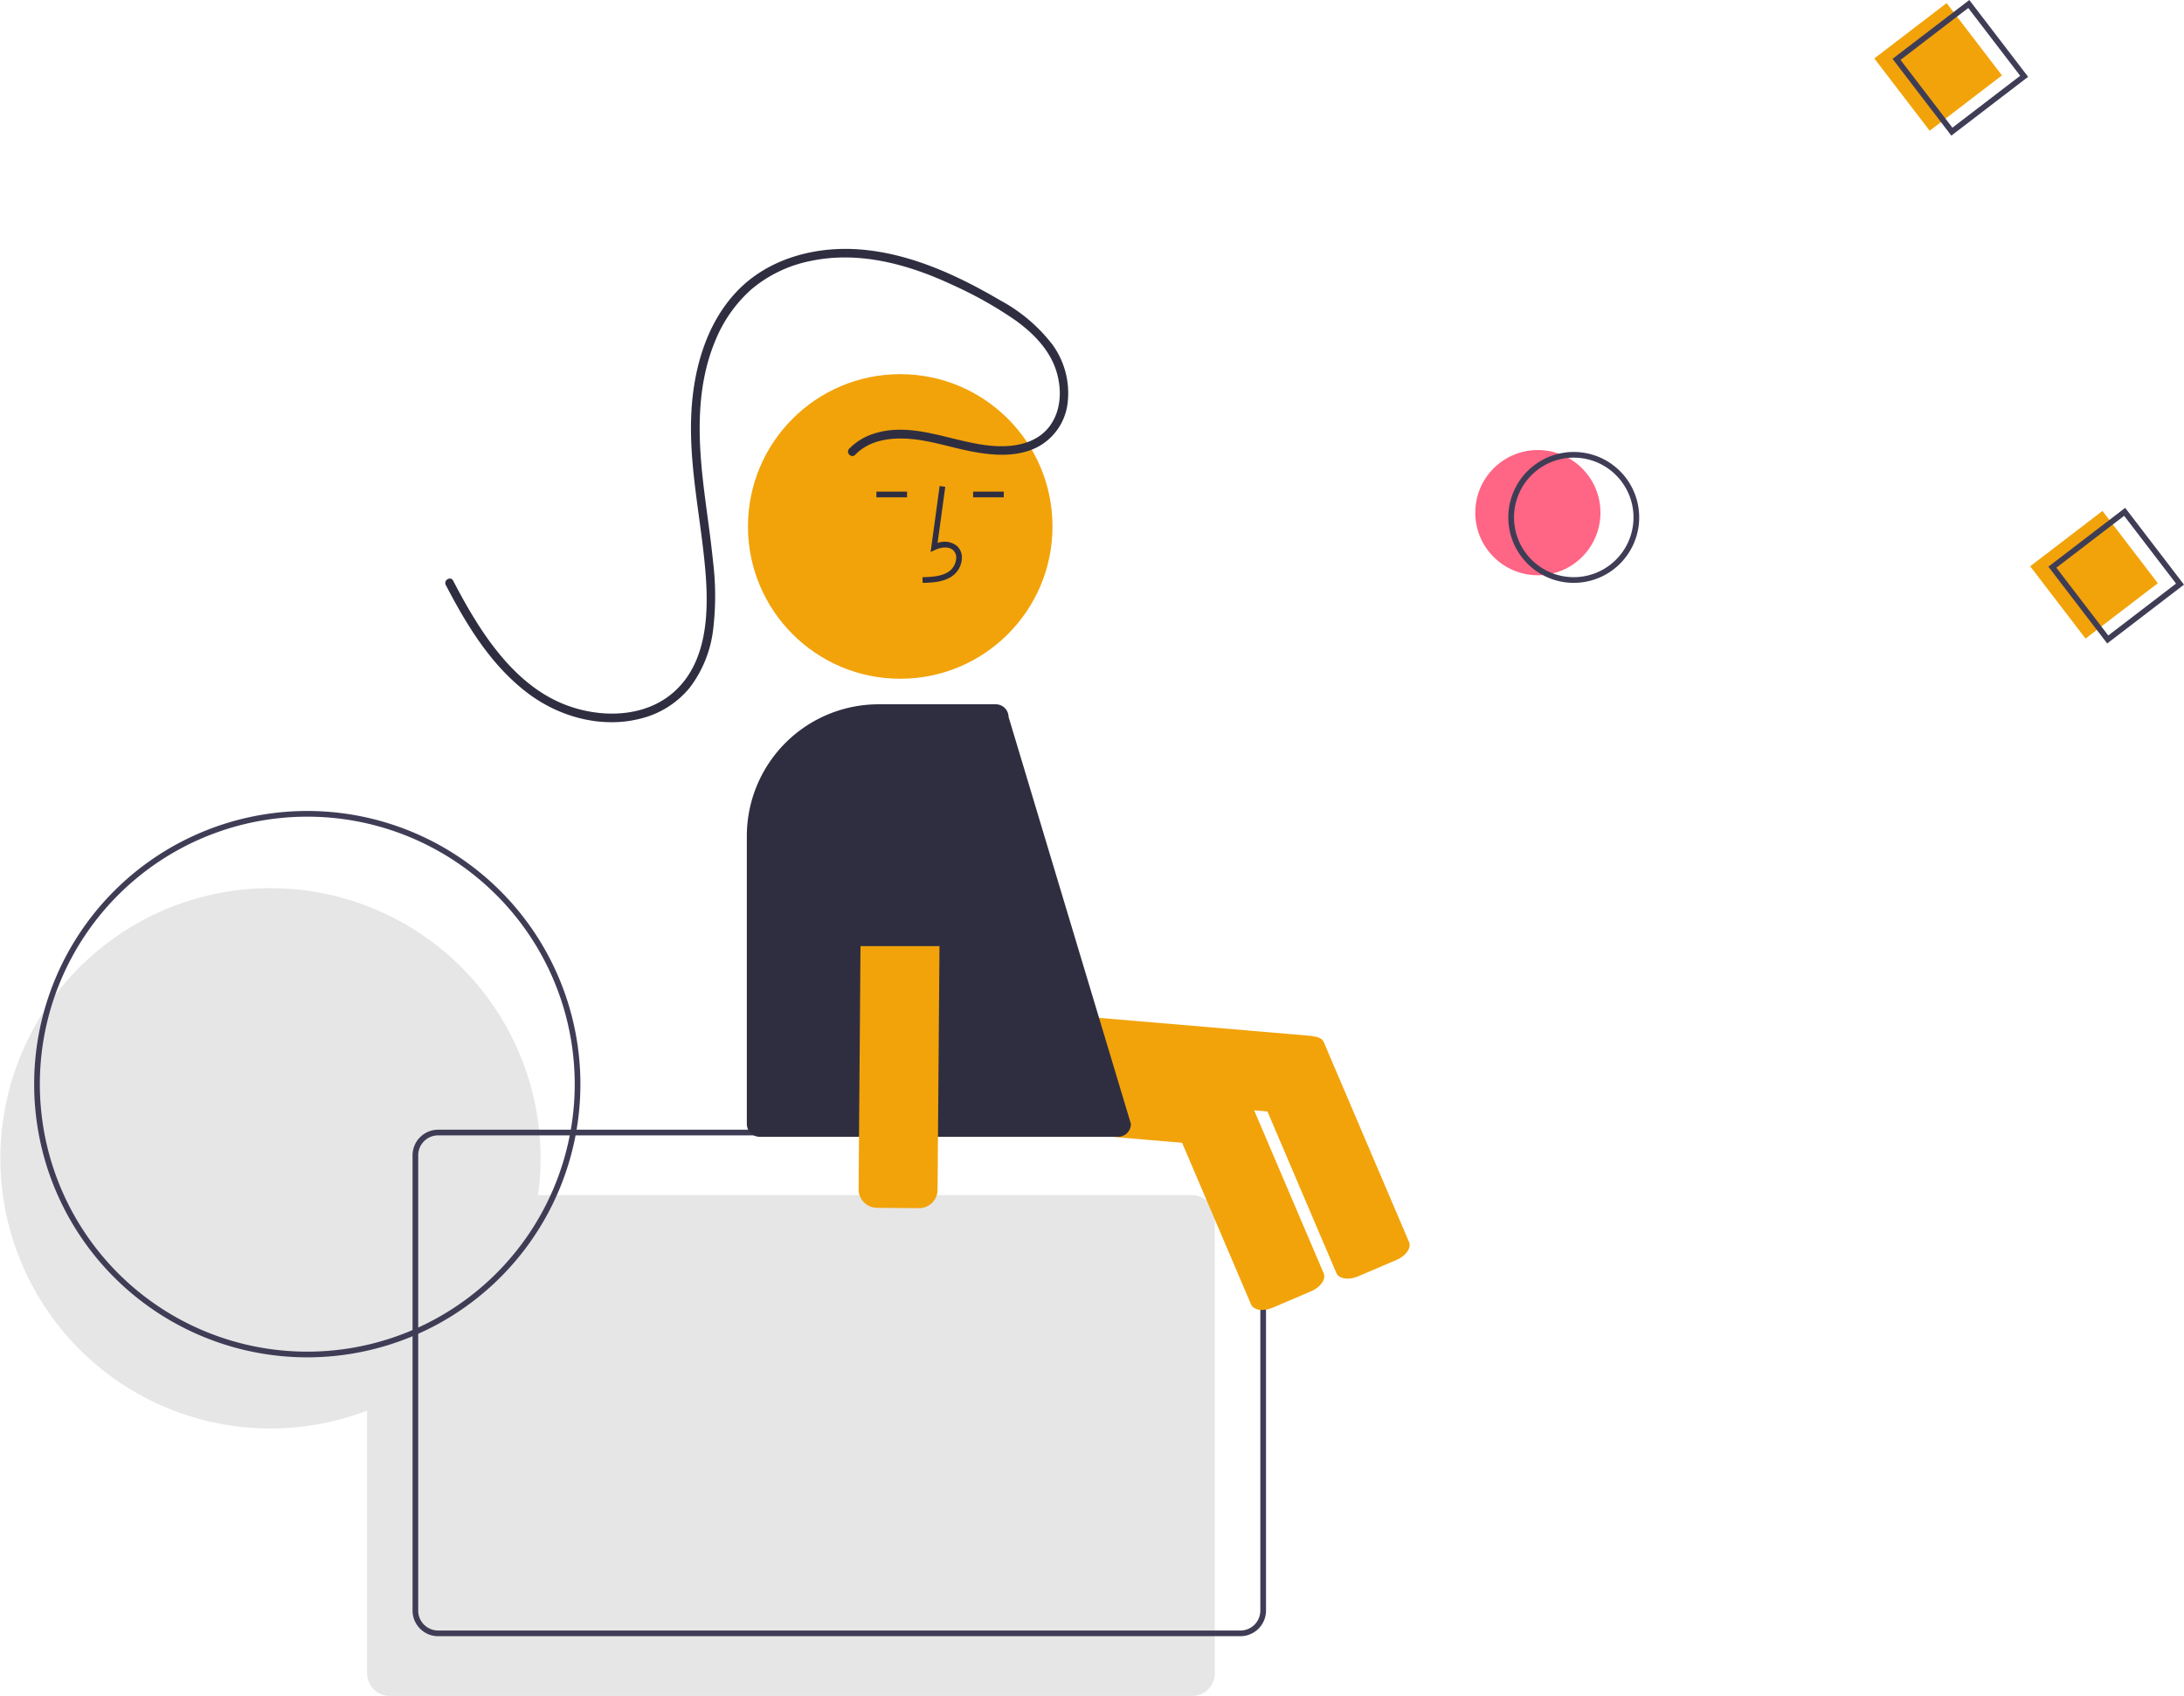 <svg xmlns="http://www.w3.org/2000/svg" width="401.058" height="311.374" viewBox="0 0 401.058 311.374">
  <g id="undraw_Design_thinking_re_644h" transform="translate(0.004 0)">
    <path id="Path_90" data-name="Path 90" d="M617.283,514.685l-.654,7.683a3.4,3.4,0,0,1-3.672,3.1l-64.036-5.448a3.4,3.4,0,0,1-3.1-3.672l.654-7.683a3.4,3.4,0,0,1,3.672-3.1l64.036,5.448A3.4,3.4,0,0,1,617.283,514.685Z" transform="translate(-373.597 -320.843)" fill="#f2a30a"/>
    <path id="Path_91" data-name="Path 91" d="M682.529,557.28l-7.093,3.026c-1.722.735-3.495.462-3.951-.608L655.82,522.982c-.456-1.07.574-2.538,2.3-3.273l7.093-3.026c1.722-.735,3.495-.462,3.951.608l15.665,36.716C685.281,555.077,684.251,556.545,682.529,557.28Z" transform="translate(-426.08 -325.961)" fill="#f2a30a"/>
    <path id="Path_92" data-name="Path 92" d="M435.075,520.419h-120.1a49.6,49.6,0,1,0-31.4,39.563V608.19a4.18,4.18,0,0,0,4.18,4.18H435.075a4.18,4.18,0,0,0,4.18-4.18V524.6A4.179,4.179,0,0,0,435.075,520.419Z" transform="translate(-216.173 -300.995)" fill="#e6e6e6"/>
    <path id="Path_93" data-name="Path 93" d="M513.2,641.993H365.875a4.707,4.707,0,0,1-4.7-4.7V553.7a4.707,4.707,0,0,1,4.7-4.7H513.2a4.707,4.707,0,0,1,4.7,4.7v83.591a4.707,4.707,0,0,1-4.7,4.7Zm-147.329-91.95a3.661,3.661,0,0,0-3.657,3.657v83.591a3.661,3.661,0,0,0,3.657,3.657H513.2a3.661,3.661,0,0,0,3.657-3.657V553.7a3.661,3.661,0,0,0-3.657-3.657Z" transform="translate(-285.42 -341.59)" fill="#3f3d56"/>
    <path id="Path_94" data-name="Path 94" d="M587.283,525.685l-.654,7.683a3.4,3.4,0,0,1-3.672,3.1l-64.036-5.448a3.4,3.4,0,0,1-3.1-3.672l.654-7.683a3.4,3.4,0,0,1,3.672-3.1l64.036,5.448A3.4,3.4,0,0,1,587.283,525.685Z" transform="translate(-359.27 -326.096)" fill="#f2a30a"/>
    <path id="Path_95" data-name="Path 95" d="M652.529,568.28l-7.093,3.026c-1.722.735-3.495.462-3.951-.607L625.82,533.982c-.456-1.07.574-2.538,2.3-3.273l7.093-3.026c1.722-.735,3.495-.462,3.951.608l15.665,36.716C655.281,566.077,654.251,567.545,652.529,568.28Z" transform="translate(-411.753 -331.214)" fill="#f2a30a"/>
    <rect id="Rectangle_28" data-name="Rectangle 28" width="16.718" height="16.718" transform="translate(344.187 10.73) rotate(-37.441)" fill="#f2a30a"/>
    <circle id="Ellipse_17" data-name="Ellipse 17" cx="11.494" cy="11.494" r="11.494" transform="translate(270.906 82.626)" fill="#ff6584"/>
    <path id="Path_96" data-name="Path 96" d="M748.806,330.15a12.016,12.016,0,1,1,16.846,2.235A12.016,12.016,0,0,1,748.806,330.15Zm18.252-13.975a10.971,10.971,0,1,0-2.041,15.381,10.971,10.971,0,0,0,2.041-15.381Z" transform="translate(-469.354 -227.85)" fill="#3f3d56"/>
    <path id="Path_97" data-name="Path 97" d="M892.179,176.905l-10.8-14.1,14.1-10.8,10.8,14.1ZM882.845,163l9.529,12.444,12.444-9.529-9.529-12.445Z" transform="translate(-533.849 -152.002)" fill="#3f3d56"/>
    <rect id="Rectangle_29" data-name="Rectangle 29" width="16.718" height="16.718" transform="translate(372.807 103.967) rotate(-37.441)" fill="#f2a30a"/>
    <path id="Path_98" data-name="Path 98" d="M946.961,355.367l-10.8-14.1,14.1-10.8,10.8,14.1Zm-9.334-13.909,9.529,12.444,12.444-9.529-9.528-12.444Z" transform="translate(-560.01 -237.228)" fill="#3f3d56"/>
    <rect id="Rectangle_30" data-name="Rectangle 30" width="327" transform="translate(-0.004 299.931)" fill="#3f3d56"/>
    <path id="Path_99" data-name="Path 99" d="M278.328,537.307a50.155,50.155,0,1,1,50.155-50.155A50.154,50.154,0,0,1,278.328,537.307Zm0-99.264a49.11,49.11,0,1,0,49.11,49.11A49.11,49.11,0,0,0,278.328,438.043Z" transform="translate(-221.905 -288.104)" fill="#3f3d56"/>
    <circle id="Ellipse_18" data-name="Ellipse 18" cx="27.961" cy="27.961" r="27.961" transform="translate(137.349 68.695)" fill="#f2a30a"/>
    <path id="Path_100" data-name="Path 100" d="M540.443,340.586l-.029-1.045c1.944-.054,3.658-.176,4.945-1.117a3.212,3.212,0,0,0,1.244-2.366,1.836,1.836,0,0,0-.6-1.512c-.855-.722-2.23-.488-3.233-.029l-.865.4,1.658-12.116,1.035.142-1.41,10.306a3.688,3.688,0,0,1,3.489.5,2.858,2.858,0,0,1,.972,2.347,4.249,4.249,0,0,1-1.672,3.173C544.321,340.477,542.171,340.537,540.443,340.586Z" transform="translate(-371.018 -233.567)" fill="#2f2e41"/>
    <rect id="Rectangle_31" data-name="Rectangle 31" width="5.627" height="1.045" transform="translate(178.698 90.262)" fill="#2f2e41"/>
    <rect id="Rectangle_32" data-name="Rectangle 32" width="5.627" height="1.045" transform="translate(160.935 90.262)" fill="#2f2e41"/>
    <path id="Path_101" data-name="Path 101" d="M546.852,478.909H481.024a2.354,2.354,0,0,1-2.351-2.351V423.676A24.206,24.206,0,0,1,502.851,399.5h21.535a2.354,2.354,0,0,1,2.351,2.312L549.2,476.52v.038A2.354,2.354,0,0,1,546.852,478.909Z" transform="translate(-341.533 -270.195)" fill="#2f2e41"/>
    <path id="Path_102" data-name="Path 102" d="M521.885,440.453l7.711.061a3.4,3.4,0,0,1,3.369,3.422L532.46,508.2a3.4,3.4,0,0,1-3.422,3.369l-7.711-.061a3.4,3.4,0,0,1-3.369-3.423l.505-64.266a3.4,3.4,0,0,1,3.422-3.369Z" transform="translate(-360.294 -289.754)" fill="#f2a30a"/>
    <path id="Path_103" data-name="Path 103" d="M510.673,424.992a11.494,11.494,0,1,1,22.988,0v25.6H510.673Z" transform="translate(-356.815 -276.881)" fill="#2f2e41"/>
    <path id="Path_104" data-name="Path 104" d="M447.969,277.261c2.648-2.725,6.5-3.193,10.116-2.9,3.877.318,7.55,1.605,11.353,2.322,3.751.707,7.818,1.023,11.4-.542a10.5,10.5,0,0,0,6.125-8.348,15.17,15.17,0,0,0-2.747-10.7,29.967,29.967,0,0,0-9.57-8.144c-7.817-4.6-16.532-8.622-25.678-9.366-8.257-.672-17.012,1.61-22.821,7.777-5.445,5.781-7.763,13.848-8.245,21.617-.615,9.916,1.7,19.708,2.536,29.539.652,7.65.408,16.834-5.805,22.329-5.5,4.859-13.864,4.8-20.343,2.147-7.7-3.155-13.105-10.239-17.192-17.2-1.041-1.772-2.019-3.58-2.967-5.4-.466-.9-1.819-.1-1.353.791,3.825,7.351,8.274,14.693,14.965,19.787,5.85,4.454,13.656,6.6,20.887,4.717a16.849,16.849,0,0,0,8.933-5.645,21.843,21.843,0,0,0,4.321-10.774,52.348,52.348,0,0,0-.042-12.517c-.506-5.014-1.314-9.991-1.867-15-.942-8.53-1.071-17.383,2.3-25.442a25.365,25.365,0,0,1,6.6-9.393,24.145,24.145,0,0,1,11.016-5.253c8.86-1.839,17.867.651,25.888,4.4a72.844,72.844,0,0,1,11.576,6.5c3.238,2.317,6.253,5.353,7.5,9.223,1.075,3.335.985,7.284-1.158,10.192-2.29,3.108-6.259,3.884-9.9,3.7-7.474-.384-15.007-4.728-22.528-2.249a10.838,10.838,0,0,0-4.411,2.731c-.7.724.4,1.833,1.108,1.108Z" transform="translate(-290.918 -193.774)" fill="#2f2e41"/>
  </g>
</svg>
